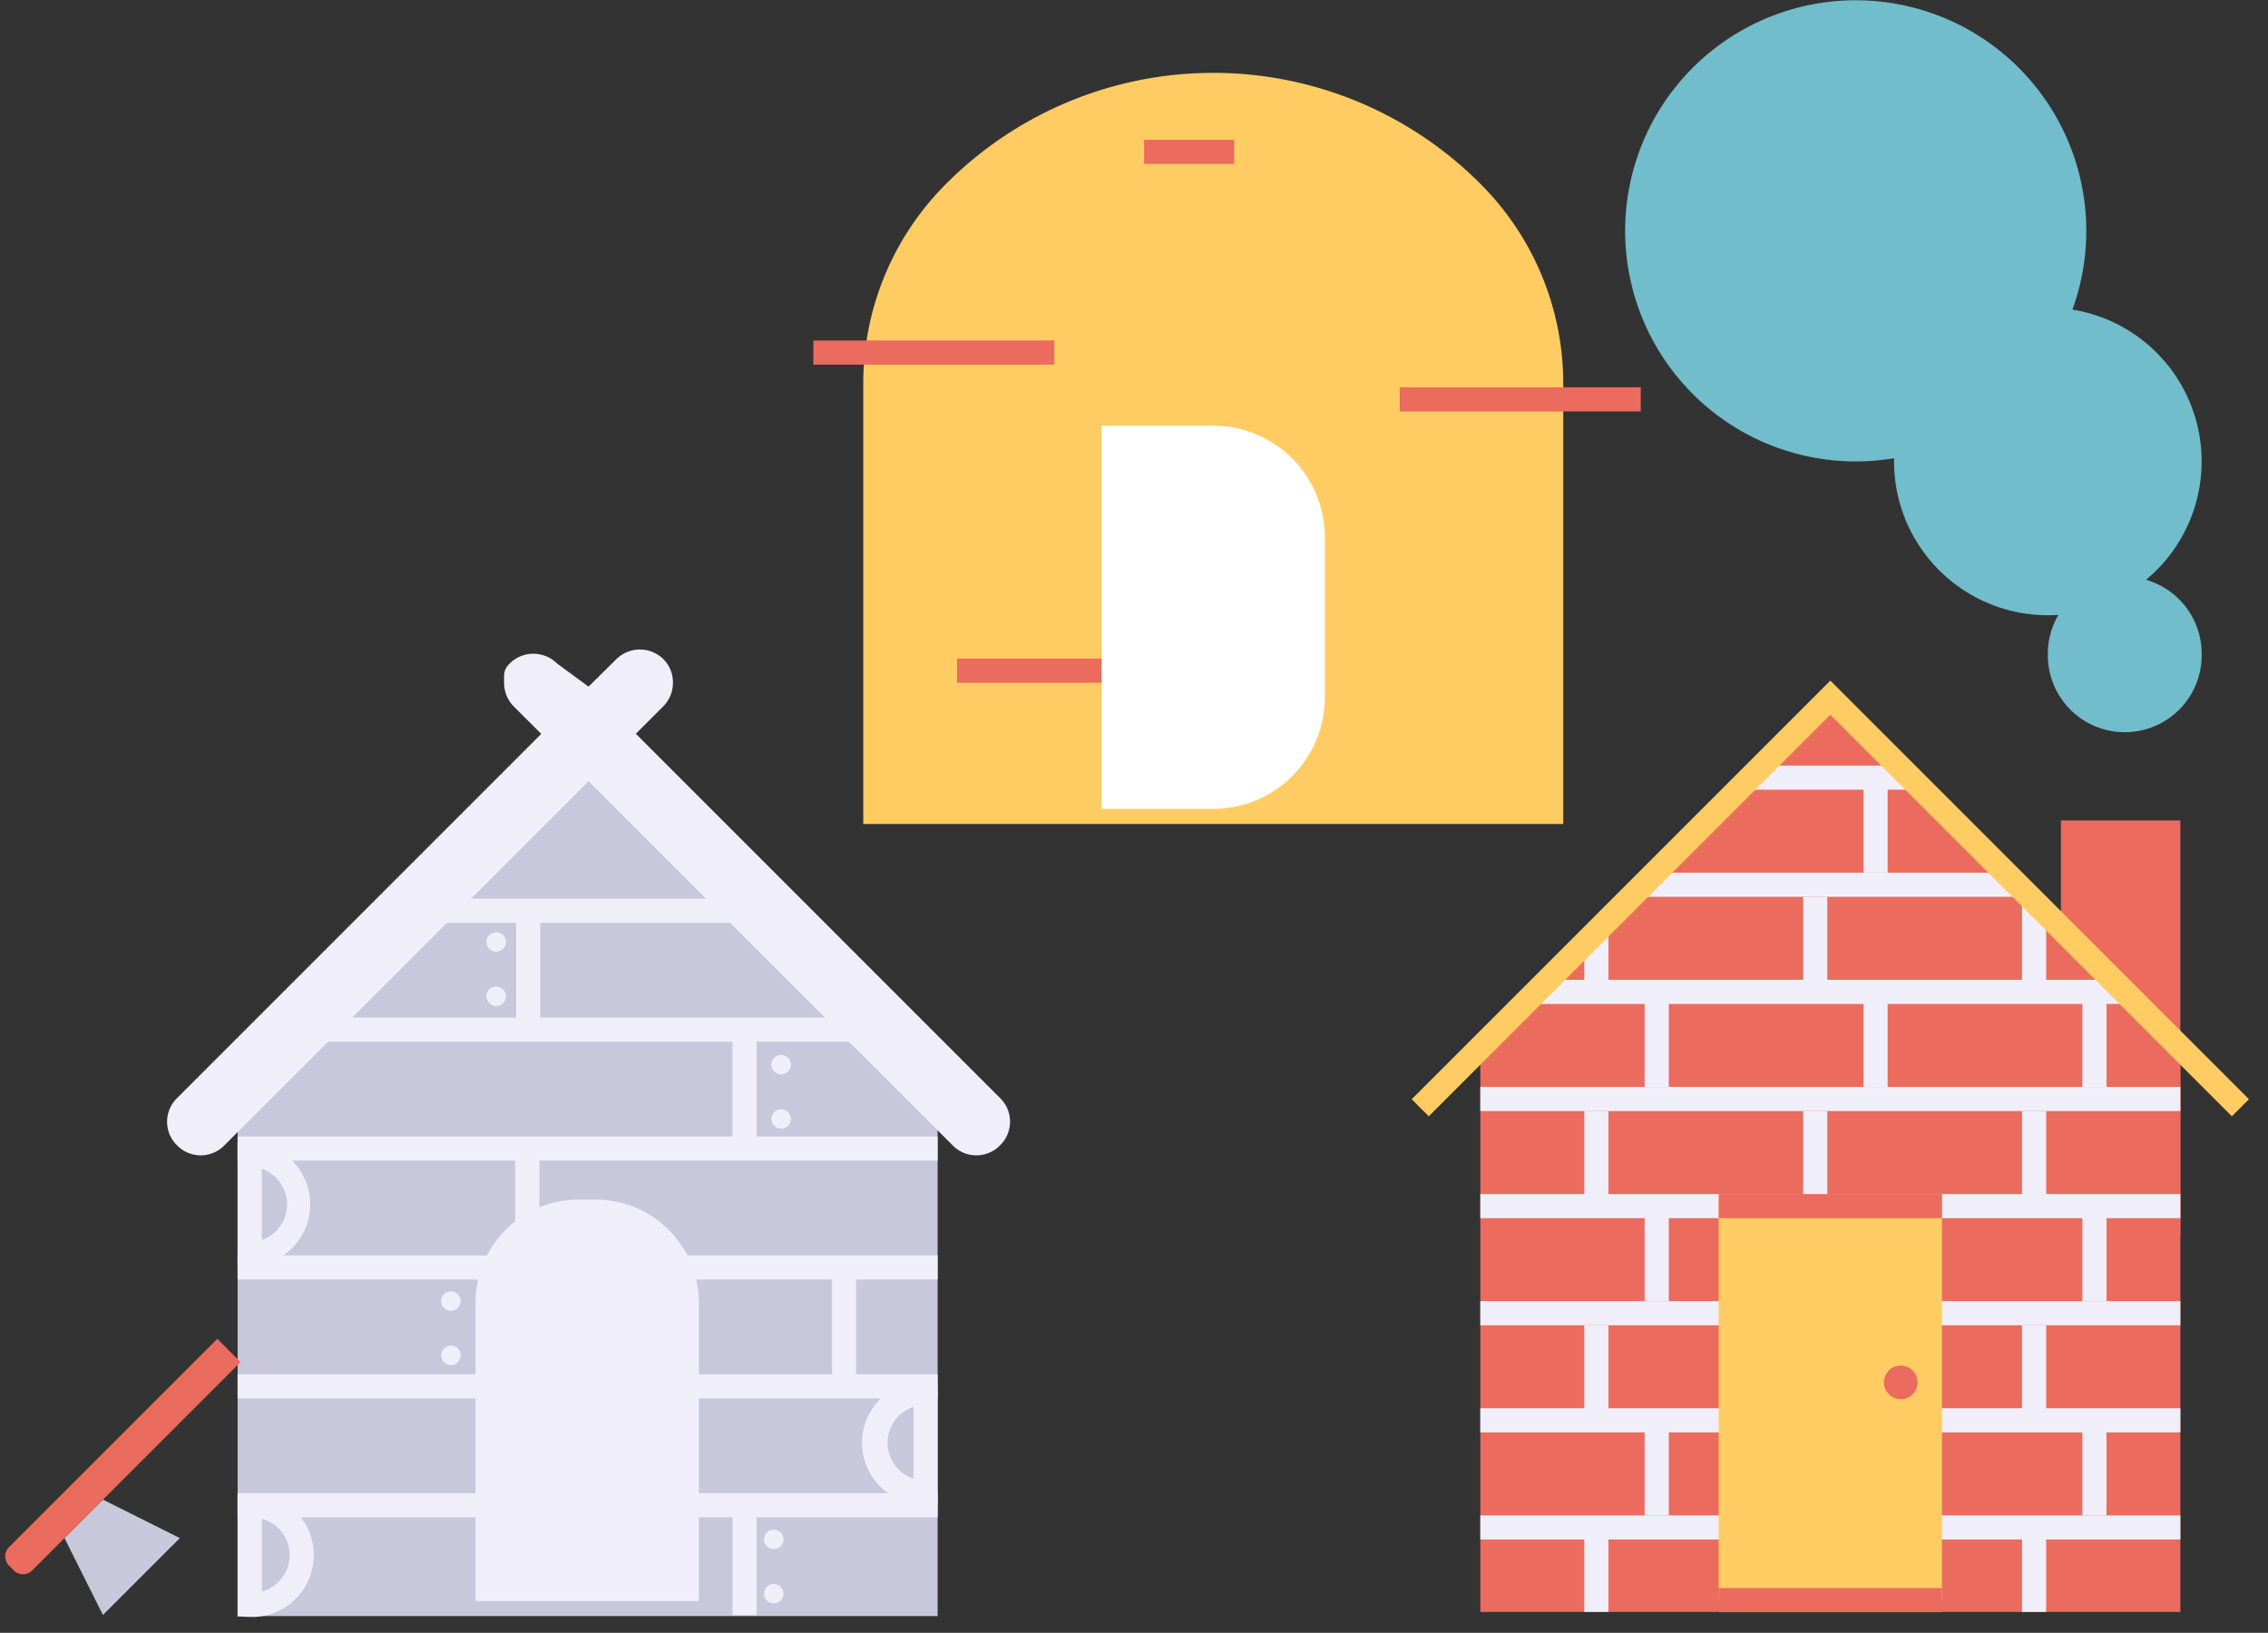 <svg id="Layer_1" data-name="Layer 1" xmlns="http://www.w3.org/2000/svg" viewBox="0 0 675.76 486.5">
  <rect x="0" y="0" width="675.76" height="486.5" fill="#333333" stroke="none"/>
  <defs>
    <style>
      .cls-1 {
        fill: #eb6b5e;
      }

      .cls-2 {
        fill: #c9c7dc;
      }

      .cls-3 {
        fill: #f0eff9;
      }

      .cls-4 {
        fill: #ffcc63;
      }

      .cls-5 {
        fill: #fff;
      }

      .cls-6 {
        fill: #71bdcb;
      }
    </style>
  </defs>
  <polygon class="cls-1" points="441.07 480.27 441.07 314.85 545.36 207.86 649.65 314.85 649.65 480.27 441.07 480.27" />
  <rect class="cls-1" x="614.05" y="244.45" width="35.59" height="123.34" />
  <polygon class="cls-2"
    points="279.37 316.08 279.37 481.5 70.8 481.5 70.8 316.08 79.85 306.78 114.33 271.36 174.96 209.08 235.73 271.36 270.3 306.78 279.37 316.08" />
  <path class="cls-3" d="M141.69,477V388.1a30.67,30.67,0,0,1,30.67-30.67h5.19a30.67,30.67,0,0,1,30.67,30.67V477Z" />
  <path class="cls-3"
    d="M298.05,341.16l-.2.2a9.83,9.83,0,0,1-13.89,0L175.36,232.75,66.75,341.36a9.83,9.83,0,0,1-13.89,0l-.2-.2a9.83,9.83,0,0,1,0-13.89L161.27,218.66l-8.15-8.14a9.92,9.92,0,0,1-2.92-7.05c0-2.54-.28-3.83,1.67-5.79a10,10,0,0,1,14.09,0l9.4,6.9,8.25-8.15a10,10,0,0,1,14.09,0,9.81,9.81,0,0,1,2.81,7,9.92,9.92,0,0,1-2.92,7.05l-8.14,8.14,108.6,108.61A9.81,9.81,0,0,1,298.05,341.16Z" />
  <rect class="cls-3" x="70.79" y="444.88" width="208.58" height="7.19" />
  <rect class="cls-3" x="70.79" y="409.46" width="208.58" height="7.19" />
  <rect class="cls-3" x="70.79" y="374.04" width="208.58" height="7.19" />
  <rect class="cls-3" x="70.79" y="338.61" width="208.58" height="7.19" />
  <rect class="cls-3" x="79.85" y="303.18" width="190.45" height="7.19" />
  <rect class="cls-3" x="114.33" y="267.76" width="121.41" height="7.19" />
  <path class="cls-3"
    d="M75.06,481.76l-.83,0-3.44-.16V445.05l3.46-.13.81,0a18.43,18.43,0,1,1,0,36.86ZM78,452.48v21.7a11.24,11.24,0,0,0,0-21.7Z" />
  <path class="cls-3"
    d="M279.37,448.31h-3.6a18.44,18.44,0,1,1-.1-36.87h3.6l.1,3.6Zm-7.19-29.12a11.25,11.25,0,0,0,0,21.37Z" />
  <path class="cls-3"
    d="M70.79,377.32V340.4l3.62,0a18.44,18.44,0,0,1,0,36.87ZM78,348.24v21.23a11.24,11.24,0,0,0,0-21.23Z" />
  <rect class="cls-3" x="218.23" y="306.78" width="7.19" height="35.42" />
  <rect class="cls-3" x="153.8" y="271.36" width="7.19" height="35.42" />
  <rect class="cls-3" x="153.51" y="341.52" width="7.19" height="35.42" />
  <rect class="cls-3" x="247.91" y="376.58" width="7.19" height="35.42" />
  <rect class="cls-3" x="218.24" y="445.81" width="7.19" height="35.42" />
  <circle class="cls-3" cx="232.74" cy="317.21" r="2.9" />
  <circle class="cls-3" cx="232.74" cy="333.39" r="2.9" />
  <circle class="cls-3" cx="134.35" cy="387.64" r="2.9" />
  <circle class="cls-3" cx="134.35" cy="403.82" r="2.9" />
  <circle class="cls-3" cx="230.55" cy="458.66" r="2.9" />
  <circle class="cls-3" cx="230.55" cy="474.84" r="2.9" />
  <circle class="cls-3" cx="147.84" cy="280.65" r="2.9" />
  <circle class="cls-3" cx="147.84" cy="296.84" r="2.9" />
  <path class="cls-4"
    d="M257.21,245.51V114.25a84,84,0,0,1,23.84-58.62h0a112.35,112.35,0,0,1,160.89,0h0a84,84,0,0,1,23.84,58.62V245.51Z" />
  <rect class="cls-1" x="417.05" y="115.39" width="71.82" height="7.19" />
  <rect class="cls-1" x="242.34" y="101.45" width="71.81" height="7.19" />
  <rect class="cls-1" x="285.17" y="196.23" width="71.82" height="7.19" />
  <rect class="cls-1" x="340.89" y="41.64" width="26.86" height="7.19" />
  <path class="cls-5"
    d="M328.23,126.84h33.26a33.26,33.26,0,0,1,33.26,33.26v47.65A33.26,33.26,0,0,1,361.49,241H328.23a0,0,0,0,1,0,0V126.84A0,0,0,0,1,328.23,126.84Z" />
  <rect class="cls-3" x="441.07" y="451.5" width="208.58" height="7.19" />
  <rect class="cls-3" x="441.07" y="419.58" width="208.58" height="7.19" />
  <rect class="cls-3" x="441.07" y="387.67" width="208.58" height="7.19" />
  <rect class="cls-3" x="441.07" y="355.76" width="208.58" height="7.19" />
  <rect class="cls-3" x="441.07" y="323.84" width="208.58" height="7.19" />
  <rect class="cls-3" x="458.15" y="291.93" width="174.41" height="7.19" />
  <rect class="cls-3" x="489.26" y="260.01" width="112.2" height="7.19" />
  <rect class="cls-3" x="520.38" y="228.1" width="49.97" height="7.19" />
  <rect class="cls-3" x="472.05" y="455.09" width="7.19" height="25.17" />
  <rect class="cls-3" x="537.26" y="455.09" width="7.19" height="25.17" />
  <rect class="cls-3" x="602.47" y="455.09" width="7.19" height="25.17" />
  <rect class="cls-3" x="490.03" y="426.33" width="7.19" height="25.17" />
  <rect class="cls-3" x="620.45" y="426.33" width="7.19" height="25.17" />
  <rect class="cls-3" x="472.05" y="394.86" width="7.19" height="25.17" />
  <rect class="cls-3" x="602.47" y="394.86" width="7.19" height="25.17" />
  <rect class="cls-3" x="490.03" y="362.49" width="7.19" height="25.17" />
  <rect class="cls-3" x="620.45" y="362.49" width="7.19" height="25.17" />
  <rect class="cls-3" x="472.05" y="331.03" width="7.19" height="25.17" />
  <rect class="cls-3" x="537.26" y="331.03" width="7.19" height="25.17" />
  <rect class="cls-3" x="602.47" y="331.03" width="7.19" height="25.17" />
  <rect class="cls-3" x="490.03" y="298.66" width="7.19" height="25.17" />
  <rect class="cls-3" x="555.24" y="298.66" width="7.19" height="25.17" />
  <rect class="cls-3" x="620.45" y="298.66" width="7.19" height="25.17" />
  <rect class="cls-3" x="472.05" y="277.09" width="7.19" height="15.28" />
  <rect class="cls-3" x="537.26" y="267.2" width="7.19" height="25.17" />
  <rect class="cls-3" x="602.47" y="267.2" width="7.19" height="25.17" />
  <rect class="cls-3" x="555.24" y="234.83" width="7.19" height="25.17" />
  <polygon class="cls-4"
    points="665 332.59 545.36 212.95 425.71 332.59 420.63 327.51 545.36 202.78 670.09 327.51 665 332.59" />
  <rect class="cls-4" x="512.09" y="357.18" width="66.53" height="119.57" />
  <circle class="cls-1" cx="566.34" cy="411.87" r="5.01" />
  <rect class="cls-1" x="512.1" y="355.76" width="66.52" height="7.19" />
  <rect class="cls-1" x="512.09" y="473.16" width="66.53" height="7.19" />
  <path class="cls-6"
    d="M656,194.76a22.92,22.92,0,1,1-45.83,0,22.66,22.66,0,0,1,3.14-11.55c-1,.06-2.08.1-3.14.1a45.83,45.83,0,0,1-45.83-45.83c0-.32,0-.64,0-.95a69.9,69.9,0,0,1-11.47.95,68.7,68.7,0,1,1,64.62-45.24,45.83,45.83,0,0,1,21.93,80.51A22.92,22.92,0,0,1,656,194.76Z" />
  <polygon class="cls-2" points="53.59 458.27 30.67 481.18 19.22 458.27 30.67 446.81 53.59 458.27" />
  <path class="cls-1"
    d="M30.92,388.94H40.7a0,0,0,0,1,0,0v87.81a3.84,3.84,0,0,1-3.84,3.84h-2.1a3.84,3.84,0,0,1-3.84-3.84V388.94a0,0,0,0,1,0,0Z"
    transform="translate(317.91 102.02) rotate(45)" />
</svg>